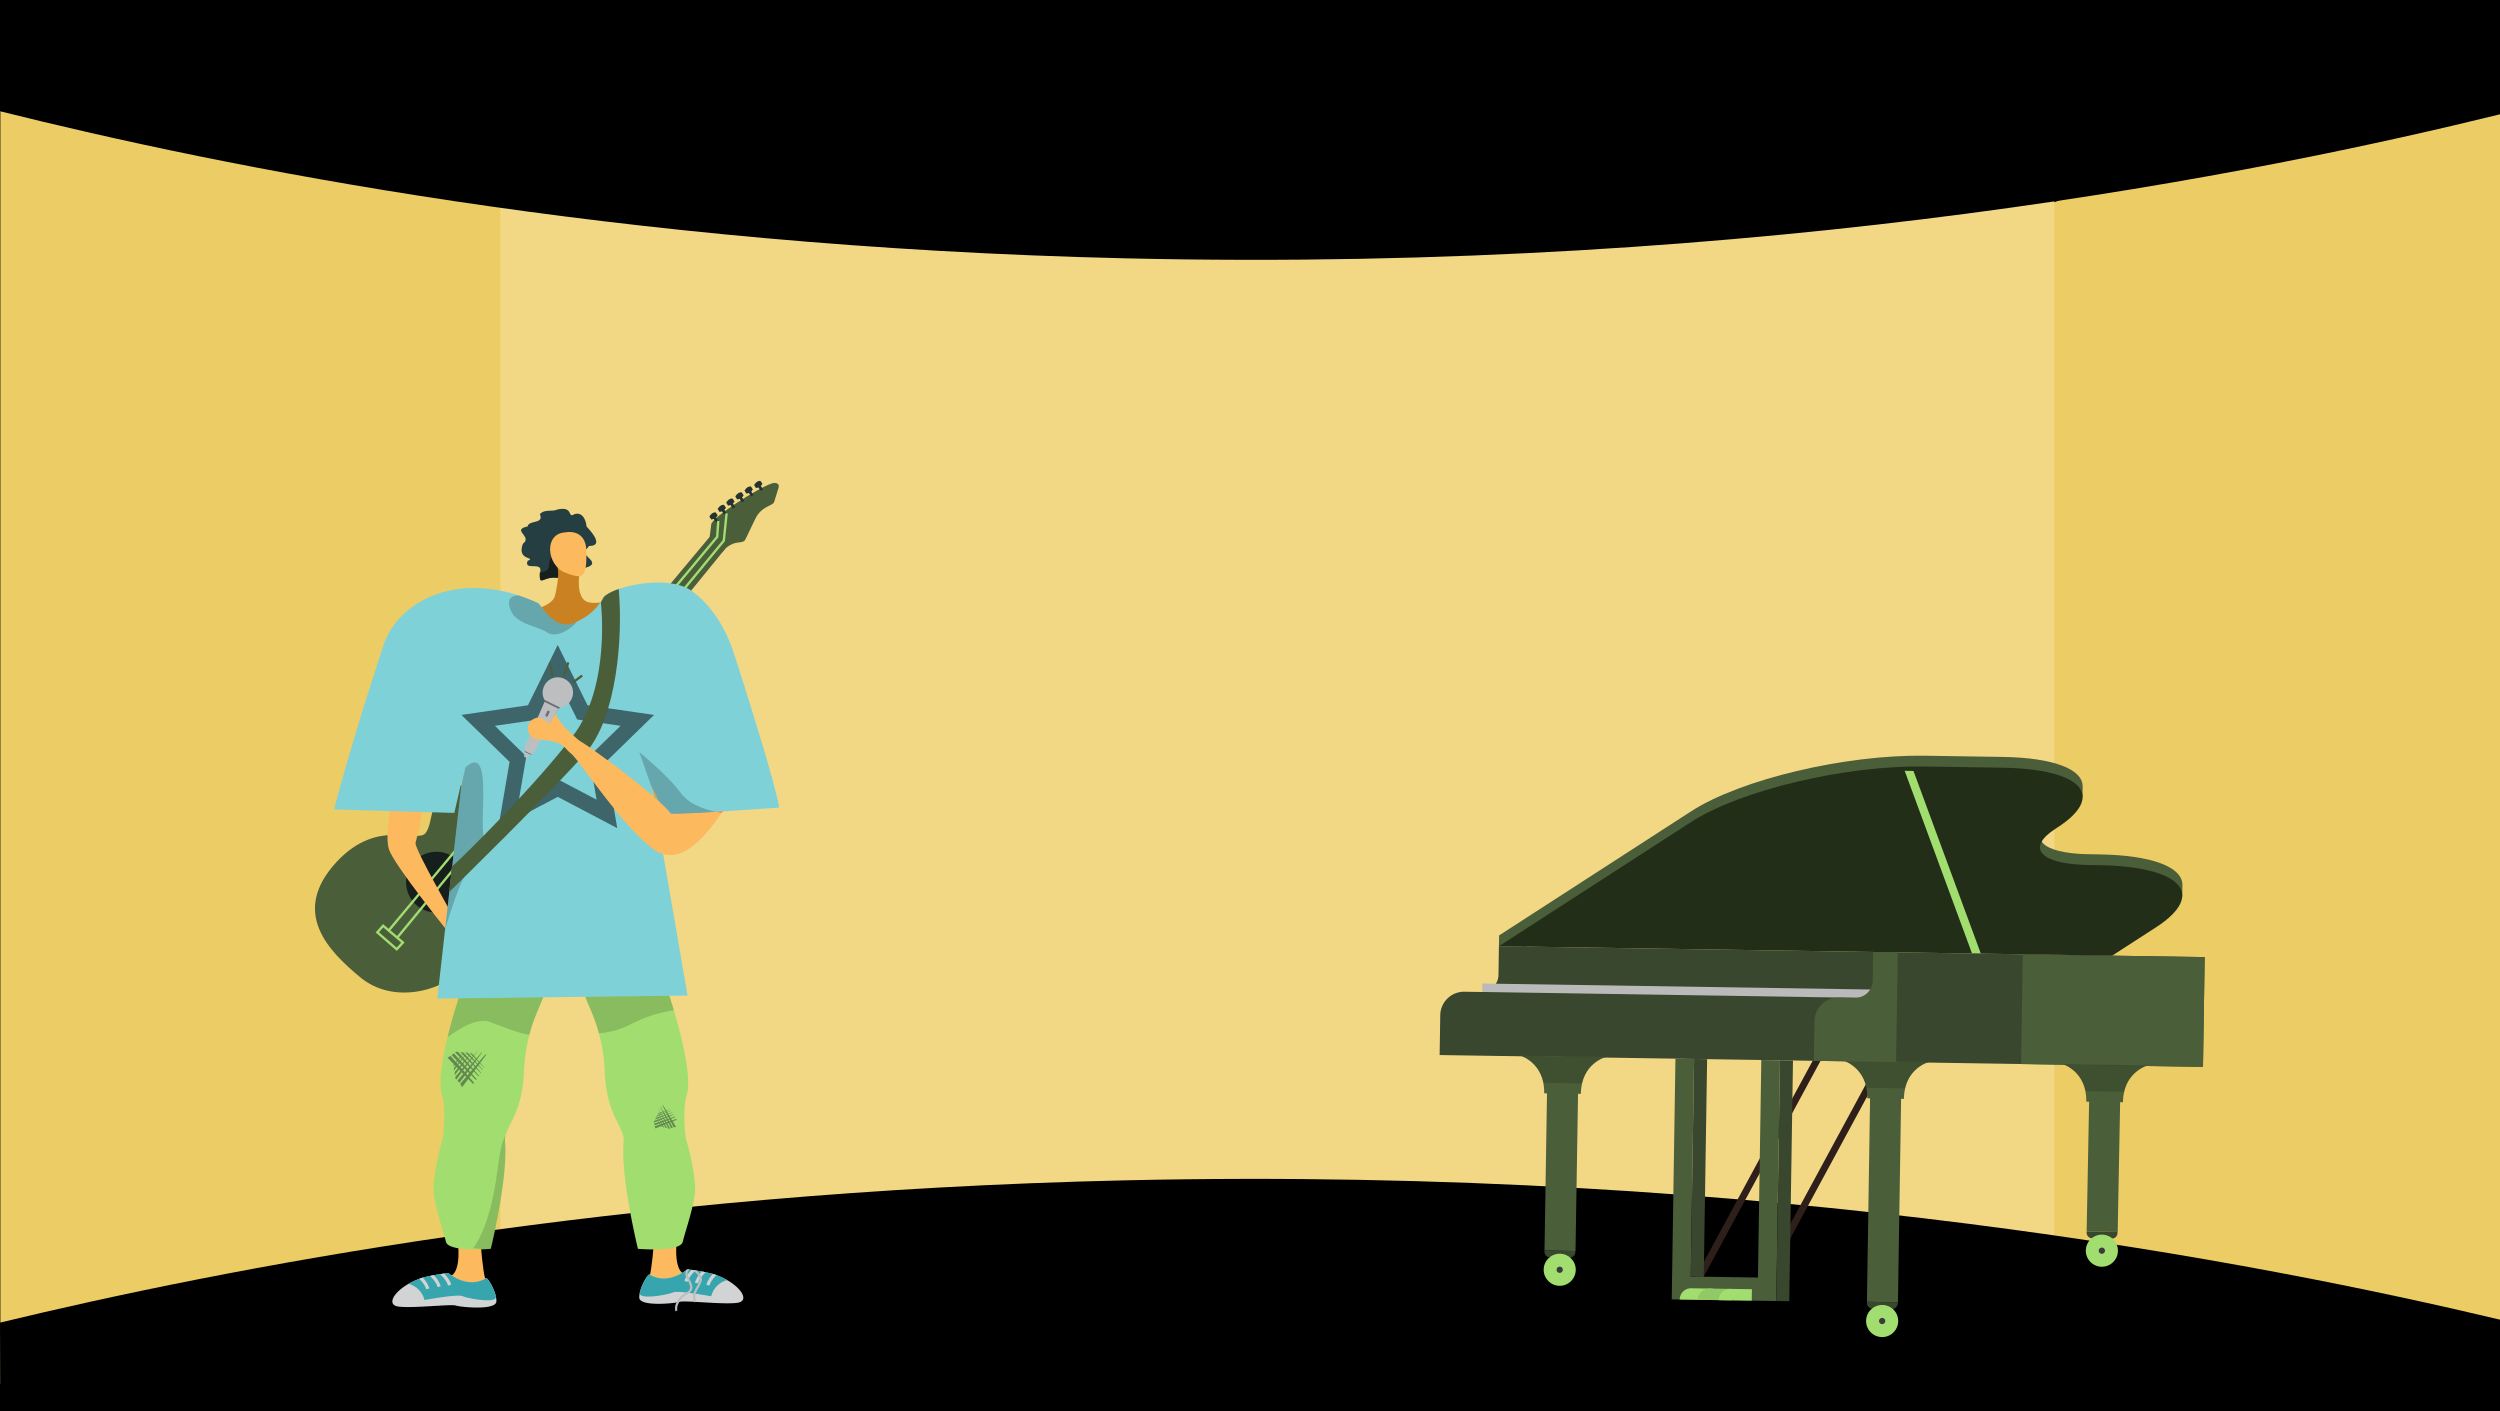 <svg xmlns="http://www.w3.org/2000/svg" xmlns:xlink="http://www.w3.org/1999/xlink" width="1366" height="771" viewBox="0 0 1366 771"><defs><style>.a,.ad,.m,.s{fill:none;}.b{clip-path:url(#a);}.c{fill:#000;}.d{fill:#ebcc65;}.e{fill:#f2d785;}.f{fill:#fcb95d;}.aa,.ab,.f,.g,.h,.i,.k,.m,.n,.o,.p,.q,.r,.s,.t,.u{fill-rule:evenodd;}.ai,.g{fill:#a1dd6f;}.h,.z{opacity:0.15;}.af,.i{fill:#4a5e3a;}.j,.k{fill:#243330;}.l,.o{fill:#171f1c;}.m{stroke:#a1dd70;stroke-width:1.305px;}.ad,.m,.s{stroke-miterlimit:10;}.n{fill:#243e41;}.p{fill:#c98121;}.q{fill:#f7805c;}.r{fill:#7fd1d8;}.s{stroke:#3e6569;stroke-width:8.509px;}.u{opacity:0.2;}.v{fill:#6d6e71;}.w{fill:#bcbec0;}.x{fill:#e6e7e8;}.y{opacity:0.5;}.aa,.ac{fill:#d1d3d4;}.ab{fill:#36a5ad;}.ad{stroke:#4a5e3a;stroke-width:1.249px;}.ae{fill:#2e1f1a;}.ag{fill:#39472e;}.ah{fill:#222e17;}.aj{fill:#93c965;}.ak{fill:#bababa;}.al{fill:#3b3b3b;}</style><clipPath id="a"><rect class="a" width="1366" height="771" transform="translate(-5647.846 7884.895)"/></clipPath></defs><g transform="translate(5647.846 -7884.895)"><g class="b"><rect class="c" width="1366" height="771" transform="translate(-5647.846 7884.895)"/><path class="d" d="M-4281.846,7894.432V8652.9l-242.228-67.587-32.991-6.263,1.636-558.092,30.118-25.56Z"/><path class="d" d="M-5331.55,8010.366l-16.051,556.371-300.044,74.4V7891.083l298.845,93.571Z"/><path class="e" d="M-4949.869,7973.966h-424.608v617.384h849.166V7973.966Z"/><path class="c" d="M-5647.846,7945.675c121.657,30.38,335.7,73.888,615,80.372,352.972,8.2,622.429-47.1,751-78.7V7884.9h-1366Z"/><path class="c" d="M-5647.846,8607.579c121.657-29.39,335.7-71.481,615-77.753,352.972-7.928,622.429,45.567,751,76.133v47.19l-1365.8,2.745Z"/></g><path class="f" d="M-5290.636,8564.663s-.98,13.757-2.451,18.224,9.341,3.078,9.818,3.247,8.842-5.345,8.842-5.345-5.356-1.629-3.6-18.647S-5290.636,8564.663-5290.636,8564.663Z"/><path class="f" d="M-5385.056,8565.777s.98,13.757,2.45,18.224-9.34,3.078-9.817,3.247-8.842-5.344-8.842-5.344,5.355-1.63,3.6-18.648S-5385.056,8565.777-5385.056,8565.777Z"/><path class="g" d="M-5350.1,8426.718c-1.114,5.215-5.465,11.972-8.507,23.567a96.057,96.057,0,0,0-2.953,20.252c-.958,21.686-8.536,28.18-10.09,34.984a10.422,10.422,0,0,0-.244,3.257c1.7,19.751-7.8,58.474-7.8,58.474s-2.024.173-4.905.268c-6.875.227-18.644-.012-19.608-4.167-1.375-5.9-6.721-20.752-6.721-28.942s3.542-22.567,4.7-26.055,1.91-19.329,0-24.787c-2.179-6.233-.137-19.229,2.928-31.932,3.554-14.716,8.5-29.031,9.87-31.961,0,0,24.639-10.578,29.919-8.542S-5348.456,8419.021-5350.1,8426.718Z"/><path class="g" d="M-5268.045,8534.41c0,8.19-5.346,23.044-6.721,28.942s-24.514,3.9-24.514,3.9-9.5-38.723-7.8-58.474c.721-8.412-9.221-13.181-10.334-38.241a95.375,95.375,0,0,0-3.167-21.055c-3.03-11.108-7.2-17.675-8.292-22.765-1.643-7.7,8.138-13.542,13.418-15.584s29.919,8.542,29.919,8.542a178.4,178.4,0,0,1,5.869,17.223c4.744,15.869,9.983,37.931,6.929,46.67-1.911,5.458-1.155,21.3,0,24.787S-5268.045,8526.219-5268.045,8534.41Z"/><path class="h" d="M-5350.1,8426.718c-1.114,5.215-5.465,11.972-8.507,23.567-6.084-.785-13.953-4.269-21.817-7.061-6.584-2.333-16.2,3.508-22.883,8.412,3.554-14.716,8.5-29.031,9.87-31.961,0,0,24.639-10.578,29.919-8.542S-5348.456,8419.021-5350.1,8426.718Z"/><path class="h" d="M-5279.671,8436.9a73.819,73.819,0,0,0-24.133,8.006,46.456,46.456,0,0,1-16.781,4.578c-3.03-11.108-7.2-17.675-8.292-22.765-1.643-7.7,8.138-13.542,13.418-15.584s29.919,8.542,29.919,8.542A178.4,178.4,0,0,1-5279.671,8436.9Z"/><path class="i" d="M-5374.4,8323.342c-5.07-3.983-18.357-13.363-28.781-7.471s-7.731,18.848-12.241,24.322-26.115-8.412-48.423,15.573c-25.682,27.615-4.339,48.958,13.059,63.291,17.909,14.756,46.448,8.228,60.91-9.325,13.72-16.654,3.09-32.821,8.694-39.622s14.012-7.983,17.52-11.466c3.527-3.5,4.482-5.775,2.325-7.553s-6.666,1.8-11.333-3.119c-4.633-4.88-2.873-12.764.953-17.407S-5372.194,8325.073-5374.4,8323.342Z"/><path class="i" d="M-5389.028,8332.552l10.216,8.417,126.993-155.945-8.254-6.8Z"/><path class="i" d="M-5260.268,8179.647l1.068-8.351c.462-3.611,25.206-19.666,32.986-22.227,2.165-.712,4.538-.121,3.763,2.371l-2.424,7.794c-.657,2.114-6.867,2.035-10.3,9.18l-5.409,11.269c-.989,2.059-3.891,1.126-6.834,2.348s-3.952,2.443-5.64,4.356S-5261.726,8182.663-5260.268,8179.647Z"/><rect class="j" width="1.535" height="3.294" transform="matrix(0.841, -0.541, 0.541, 0.841, -5233.978, 8150.375)"/><path class="k" d="M-5234.808,8151.528a4.341,4.341,0,0,0,3.545-2.235l-.975-1.518c-.477-.258-2.129-.2-3.559,2.159Z"/><rect class="j" width="1.535" height="3.294" transform="matrix(0.841, -0.54, 0.54, 0.841, -5239.207, 8153.405)"/><path class="k" d="M-5240.038,8154.557a4.345,4.345,0,0,0,3.545-2.233l-.976-1.52c-.475-.258-2.127-.2-3.557,2.16Z"/><rect class="j" width="1.535" height="3.294" transform="translate(-5244.242 8156.607) rotate(-32.695)"/><path class="k" d="M-5245.073,8157.76a4.337,4.337,0,0,0,3.545-2.233l-.975-1.518c-.477-.259-2.127-.2-3.558,2.16Z"/><rect class="j" width="1.535" height="3.294" transform="matrix(0.842, -0.54, 0.54, 0.842, -5249.225, 8159.992)"/><path class="k" d="M-5250.056,8161.145a4.344,4.344,0,0,0,3.545-2.233l-.975-1.518c-.477-.259-2.128-.2-3.558,2.16Z"/><rect class="j" width="1.535" height="3.294" transform="translate(-5253.903 8163.438) rotate(-32.695)"/><path class="k" d="M-5254.734,8164.591a4.34,4.34,0,0,0,3.544-2.233l-.974-1.519c-.476-.259-2.129-.2-3.559,2.159Z"/><rect class="j" width="1.535" height="3.294" transform="translate(-5258.426 8167.577) rotate(-32.708)"/><path class="k" d="M-5259.257,8168.729a4.336,4.336,0,0,0,3.544-2.233l-.975-1.519c-.476-.259-2.127-.2-3.557,2.161Z"/><circle class="l" cx="16.622" cy="16.622" r="16.622" transform="translate(-5426.006 8350.297)"/><path class="m" d="M-5255.355,8169.519l-.62,8.7-179.81,215.49"/><path class="m" d="M-5431.065,8397.548l178.7-217.209,1.535-14.957"/><path class="m" d="M-5438.492,8390.72l10.8,9.162-3.375,3.68-10.616-9.237Z"/><path class="f" d="M-5433.363,8322.087c-.28.84-4.482,18.779-1.961,26.9s32.5,45.655,38.378,52.379c0,0-1.8-11.794-1.768-12.633s-22.18-39.01-22.078-43.113c.035-1.4,3.155-9.244,4.256-23.531S-5433.363,8322.087-5433.363,8322.087Z"/><path class="n" d="M-5325.956,8183.2c-3.125,4.086-3.984,2.488,1.113,7.908,2.3,3.52-3.156,3.571-7.029,5.431a7.4,7.4,0,0,0-2.195,1.5c-1.921,1.659-5.754,2.013-9.4,2.549-7.747-.931-9.628,5.218-9.406-2.549.031-.1.071-.2.091-.3,1.9-6.564-8.991-.546-6.766-6.382,5.087-2.306-6.23.223-2.548-9.4,5.421-4.046-6.625-7.393,2.548-9.406.6-3.61,9.123-1.2,6.675-6.675,2.448-2.943,7.07-1.254,9.406-2.548,9.335-2.1,5.421,5.006,9.4,2.548,5.269-1.78,6.645,5.017,6.685,6.675C-5324.358,8175.809-5317.9,8183.2-5325.956,8183.2Z"/><path class="o" d="M-5331.872,8196.541a7.4,7.4,0,0,0-2.195,1.5c-1.921,1.659-5.754,2.013-9.4,2.549-7.747-.931-9.628,5.218-9.406-2.549.031-.1.071-.2.091-.3,2.539-.476,4.866-1.4,4.865-3.408,0-9.057,10.728-10.08,10.728-10.08s2.915,6.156,3.1,6.823C-5334,8191.414-5332.954,8193.973-5331.872,8196.541Z"/><path class="p" d="M-5370.541,8219.68s23.963-.342,26.017-9.585,2.4-14.284,0-19.637,13.692,5.944,13.692,5.944-1.711,7.188,0,12.666,5.478,5.587,11.3,5.019,0,17.916,0,17.916-20.847,2.261-22.4,3.014-23.124.274-24.151,0S-5370.541,8219.68-5370.541,8219.68Z"/><path class="q" d="M-5377.762,8363.326c.974.073,5.617-1.882,13.042,2.828s15.015,12.071,20.633,10.939,1.855-7.537-1.4-8.941c-2.926-1.267-8.45-2.912-7.254-5.013s3.8-1.861,6.428.008,4.72.067,3.82-.979-7.412-4.785-8.983-5.1c-1.161-.233-6.442,1.357-9.215.687s-13.793-4.326-13.793-4.326Z"/><path class="f" d="M-5339.047,8175.792s11.639-2.73,11.639,10.823-1.37,15.265-11.639,11.157S-5350.686,8176.406-5339.047,8175.792Z"/><path class="r" d="M-5222.2,8325.176l-.2.018c-1.834.173-15.977,1.488-30.389,2.69-1.56.131-3.125.263-4.679.388-3.4.273-6.739.535-9.858.768-8.381.619-15.185,1.018-17.322.875l-3.233-7.186-2.732-6.077-1.25-2.78.119,1.227.863,5.013,5.4,31.395,13.311,77.351-136.736,1.654,4.268-37.842,2.3-20.43,1.577-13.947,4.959-43.967.369-3.257-4.173,18-65.677-1.911s7.637-30.758,27-89.739c7.161-21.834,35.812-39.413,73.57-27.251a98.88,98.88,0,0,1,10.787,4.19c1.857.846,8.959,15.966,20.448,10.644.244-.113.488-.226.726-.345,10.489-5.061,12.888-10.834,14.608-13.2,0-.006.006-.011.012-.018.06-.071.113-.143.167-.215,1.208-1.523,4.149-3.137,8.173-4.506,10.929-3.72,29.894-5.948,39.724.951s18.884,19.439,24.012,36.665c8.614,26.454,17.936,57.367,22.234,74.313.072.28.137.549.2.811C-5222.721,8323.08-5222.2,8325.176-5222.2,8325.176Z"/><path class="f" d="M-5271.01,8323.88c-1.256,1.063-1.848,2.791-10.311,5.561-3.735-5.973-38.628-33.061-50.194-40.017-2.573-2.223-5.883-5.114-7-6.233-1.911-1.925-5.3-6.259-5.234-7.383s-5.563-5.625-6.858-5.841-1.727,2.374,1.086,3.587,3.832,3.82,2.714,5.826-3.9-2.464-6.932-2.381-6.925,3.244-5.078,8.368,7.549,2.558,15.464,5.239c3.62,1.227,5.033,4.065,7.3,5.849,5.27,4.15,27.273,39.13,45.4,52.443s36.073-20.036,38.152-20.923C-5252.5,8327.976-5269.753,8322.818-5271.01,8323.88Z"/><path class="s" d="M-5343.1,8246.91l13.437,27.227,30.046,4.366-21.742,21.192,5.133,29.925-26.874-14.129-26.874,14.129,5.132-29.925-21.741-21.192,30.046-4.366Z"/><path class="t" d="M-5253.526,8329.063c-.483.612-1.1,1.458-1.828,2.464Z"/><path class="u" d="M-5392.465,8361.077c-3.714,4.643-9.423,22.5-12.179,31.591l8.84-78.344,2.292-10.187c14.286-12.815,8.191,24.585,9.661,35.932S-5387.423,8354.773-5392.465,8361.077Z"/><path class="u" d="M-5332.758,8224.657c-3.4,4.4-11.352,8.935-15.918,5.946-6.738-4.405-18.787-4.41-20.888-14.7-.834-4.072,1.6-5.5,4.845-5.732a98.88,98.88,0,0,1,10.787,4.19c1.857.846,8.959,15.966,20.448,10.644C-5333.24,8224.889-5333,8224.776-5332.758,8224.657Z"/><path class="i" d="M-5327.508,8295.84c-18.34,21.192-74.832,76.4-74.832,76.4l1.28-13.686c.1-.083.19-.173.3-.262,7.685-6.87,45.557-44.432,66.029-71.374,20.757-27.3,15.2-72.832,15.2-72.832s.548-1.12,1.387-2.632c0-.006.006-.011.012-.018.06-.071.113-.143.167-.215,1.208-1.523,4.149-3.137,8.173-4.506C-5307.322,8233.711-5311.1,8276.881-5327.508,8295.84Z"/><path class="v" d="M-5350.367,8267.246l.067,1.171-10.8,26.661.167.8,2.766,1.373,1.125-.381,14.315-24.691.973-.653s-.477-3.227-.389-3.4S-5350.367,8267.246-5350.367,8267.246Z"/><path class="w" d="M-5357.992,8296.752l-2.651-1.316a1.433,1.433,0,0,1-.676-1.86l11.019-25.158,7.574,3.759-13.375,23.99A1.435,1.435,0,0,1-5357.992,8296.752Z"/><path class="w" d="M-5359.7,8299.2l-1.863-.925.628-2.4,2.766,1.373Z"/><path class="w" d="M-5339.287,8255.926l-.149-.074a8.2,8.2,0,0,0-10.99,3.7l-.073.149a8.189,8.189,0,0,0,.132,7.546l8.614,4.276a8.191,8.191,0,0,0,6.091-4.458l.074-.148A8.2,8.2,0,0,0-5339.287,8255.926Z"/><rect class="x" width="3.644" height="1.466" rx="0.726" transform="translate(-5350.143 8276.148) rotate(-63.603)"/><rect class="v" width="3.644" height="1.466" rx="0.726" transform="translate(-5350.143 8276.148) rotate(-63.603)"/><path class="q" d="M-5281.909,8328.628a8.728,8.728,0,0,1,.589.811Z"/><path class="f" d="M-5255.354,8331.527c-6.143,8.44-20.668,28.127-35.3,17.37-18.126-13.311-40.128-48.3-45.4-52.444-2.268-1.78-3.679-4.619-7.3-5.845a36.589,36.589,0,0,0-8.774-1.578c-.12-.006-.239-.019-.358-.036-2.351-.232-4.178-.565-5.369-1.94a3.776,3.776,0,0,1-.393-.512,5.625,5.625,0,0,1-.571-1.173c-1.78-4.941,1.768-8.054,4.744-8.346.095-.012.2-.018.292-.023h.041a6.566,6.566,0,0,1,3.661,1.541,2.343,2.343,0,0,0,.643.453c.959.672,1.756,1.161,2.31.762a1.086,1.086,0,0,0,.321-.375,3.3,3.3,0,0,0,.268-.637,3.447,3.447,0,0,0,.113-.494,3.143,3.143,0,0,0,.465-.762l.018-.019a.093.093,0,0,0-.012.036c.017-.03.029-.054.041-.078s.018-.018.036-.035c.036-.048.077-.09.119-.137.06-.065.125-.131.2-.2.078-.089.167-.172.25-.256.126-.119.245-.237.364-.356a6.555,6.555,0,0,0,.97-1.208,1.013,1.013,0,0,1,.226.57c-.065,1.125,3.328,5.459,5.239,7.383,1.113,1.118,4.422,4.012,6.994,6.231,8.352,5.024,28.871,20.549,41.033,31.032,1.339,5.768,3.25,14.233,3.065,15.061-.279,1.263,9.948.56,11.067.84C-5275.6,8336.545-5262.628,8333.629-5255.354,8331.527Z"/><path class="q" d="M-5252.5,8327.973a1.066,1.066,0,0,0-.3.239h-.006a7.929,7.929,0,0,0-.72.852c-.935-.167-2.006-.369-3.167-.619-3.721.22-7.346.428-10.638.595-6.744.339-12.09.536-13.989.405v-.006c8.465-2.769,9.054-4.5,10.31-5.561a2.393,2.393,0,0,1,1.411-.106C-5265.194,8324.181-5252.5,8327.973-5252.5,8327.973Z"/><path class="r" d="M-5223.625,8319.455c-.066-.262-.131-.53-.2-.811-1.9-7.513-4.8-17.774-8.181-29.173-6.009.267-12.106-.26-18.065-.558-11.357-.568-22.9-1.521-34.259-.677a7.644,7.644,0,0,1-1.206-.017,16.112,16.112,0,0,1-7.728,2.827,18.2,18.2,0,0,1-5.114-.208c.143.857.268,1.727.352,2.6.3,1.221.642,2.44,1,3.66,1,3.441,2.143,6.858,3.125,10.245.714,2.464,1.452,4.936,2.048,7.441l.053.231.054.078a.02.02,0,0,0,.006.012l1.125,1.542,8.709,11.977.589.811v.006c1.9.131,7.245-.066,13.989-.405,3.292-.167,6.917-.375,10.638-.595q1.928-.117,3.887-.232h.006c15.185-.935,30.6-2.036,30.6-2.036s-.071-.34-.2-.982C-5222.637,8324.1-5223.054,8322.128-5223.625,8319.455Z"/><path class="u" d="M-5269.6,8323.771a17.9,17.9,0,0,1-4.089-3.245,12.523,12.523,0,0,0-1.516-1.394h0c-6.385-9.484-23.345-23.291-23.345-23.291l6.8,19.256a.02.02,0,0,0,.006.012c.041.19.577,2.423,1.262,5.346a80.108,80.108,0,0,1,8.572,8.173l.589.811v.006c1.9.131,7.245-.066,13.989-.405,3.292-.167,6.917-.375,10.638-.595A44.432,44.432,0,0,1-5269.6,8323.771Z"/><g class="y"><path class="j" d="M-5382.627,8461l-.518.609-4.958,5.815-8.3,9.732c.23.342.45.693.656,1.059.133.235.261.474.387.712l7.12-9.537,6.05-8.138Z"/><path class="j" d="M-5384.629,8459.791l-1.874,2.2-3.957,4.64-7.42,8.7a12.654,12.654,0,0,1,1.06,1.245l6.251-8.372,5.42-7.289c.258-.351.5-.679.73-.988Z"/><path class="j" d="M-5398.494,8474.74c2.231-2.983,11-14.713,12.01-16.157l-.015-.01-12.527,14.682.008,1.051C-5398.839,8474.446-5398.664,8474.59-5398.494,8474.74Z"/><path class="j" d="M-5389.285,8458.815c-.207.367-10.077,13.562-10.077,13.562l-.015-1.737Z"/><path class="j" d="M-5391.765,8459.007c-.164.293-8.047,10.83-8.047,10.83l-.015-1.387Z"/><path class="j" d="M-5393.554,8458.955c-.131.234-6.429,8.652-6.429,8.652l-.013-1.108Z"/><path class="j" d="M-5388.844,8476.482l-12.865-14.674q-.8.526-1.624,1.019c3.743,3.835,9.246,9.469,14,14.326Z"/><path class="j" d="M-5387.447,8474.561l-12.357-14.092q-.642.486-1.307.939c3.143,3.22,8.806,9.021,13.32,13.627Z"/><path class="j" d="M-5386.118,8472.709l-11.365-12.961-1.085-.266c-.185.156-.373.311-.562.462,2.167,2.222,8.447,8.656,12.787,13.081Z"/><path class="j" d="M-5384.967,8471.039l-9.581-10.927-1.934-.477s7.151,7.333,11.365,11.626C-5385.066,8471.188-5385.017,8471.113-5384.967,8471.039Z"/><path class="j" d="M-5383.963,8469.5l-8.112-9.251-1.547-.379s6.286,6.446,9.563,9.78Z"/><path class="j" d="M-5383.08,8468.391l-6.8-7.76-1.237-.3s5.456,5.595,7.963,8.142Z"/></g><g class="y"><path class="j" d="M-5285.87,8488.861l.23.452,2.205,4.319,3.69,7.231c.256-.051.516-.095.78-.127.17-.021.34-.038.511-.054l-3.861-6.492-3.3-5.525C-5285.7,8488.732-5285.785,8488.8-5285.87,8488.861Z"/><path class="j" d="M-5287.068,8489.74l.833,1.633,1.76,3.448,3.3,6.464a8.16,8.16,0,0,1,.988-.319c-.805-1.354-2.092-3.517-3.389-5.7l-2.957-4.948-.4-.669Z"/><path class="j" d="M-5281.672,8501.5c-1.207-2.032-5.955-10.021-6.554-10.967l-.011.006,5.564,10.913.619.25C-5281.929,8501.633-5281.8,8501.566-5281.672,8501.5Z"/><path class="j" d="M-5288.771,8492.233c.165.211,5.5,9.2,5.5,9.2l-1.022-.412Z"/><path class="j" d="M-5289.261,8493.734c.132.168,4.393,7.349,4.393,7.349l-.816-.328Z"/><path class="j" d="M-5289.727,8494.77c.106.135,3.51,5.872,3.51,5.872l-.652-.261Z"/><path class="j" d="M-5278.306,8496.268l-11.729,3.978q.113.6.2,1.2c3.158-1.264,7.8-3.12,11.8-4.729C-5278.123,8496.567-5278.215,8496.417-5278.306,8496.268Z"/><path class="j" d="M-5279.093,8494.982l-11.265,3.819q.129.5.233,1c2.652-1.06,7.429-2.971,11.226-4.5C-5278.963,8495.193-5279.028,8495.088-5279.093,8494.982Z"/><path class="j" d="M-5279.856,8493.753l-10.361,3.514-.419.571c.047.147.091.294.134.442,1.829-.731,7.128-2.85,10.777-4.319Z"/><path class="j" d="M-5280.555,8492.672l-8.735,2.962-.749,1.02s6.037-2.411,9.578-3.839Z"/><path class="j" d="M-5281.211,8491.711l-7.4,2.507-.6.815s5.307-2.119,8.058-3.23Z"/><path class="j" d="M-5281.649,8490.922l-6.2,2.1-.478.651s4.606-1.84,6.708-2.69C-5281.632,8490.966-5281.641,8490.944-5281.649,8490.922Z"/></g><path class="z" d="M-5371.892,8508.778c1.7,19.751-7.8,58.474-7.8,58.474s-2.024.173-4.905.268c.042-.41-4.88-.371-4.606-.756,11.345-15.861,13.026-44.541,14.6-51.894.363-1.694,1.255-6.848,2.957-9.349A10.422,10.422,0,0,0-5371.892,8508.778Z"/><path class="aa" d="M-5244.978,8596.76c-5.072.68-15.334-.095-22.8-.512h-.006c-.238-.018-.459-.03-.685-.042-3.893-.208-6.917-.3-7.845-.006-.1.036-.227.065-.376.1-.369.089-.881.19-1.506.285-5.631.875-20.174,1.744-20.352-2.625a10.694,10.694,0,0,1,.238-2.506c.036-.179.071-.357.119-.536.006-.012.006-.018.012-.03.053-.237.113-.481.184-.726.006-.006.006-.006.006-.012,1.286-4.513,4.4-9.28,5.09-8.869,9.239,5.5,18.275-1.006,20.138-2.489.232-.184.352-.291.352-.291s.351.023,1.017.089c.364.042.828.095,1.376.161.3.035.619.077.97.125.119.019.238.029.357.053.286.036.589.078.911.125.155.024.309.048.476.078h.006c.875.138,1.851.3,2.929.506.672.125,1.375.263,2.119.416,1.119.228,2.322.494,3.6.792.12.036.244.077.364.119.637.2,1.262.417,1.875.644a39.1,39.1,0,0,1,5.863,2.726l.006.006C-5241.9,8589.289-5238.722,8595.927-5244.978,8596.76Z"/><path class="ab" d="M-5250.544,8584.342a12.13,12.13,0,0,0-8.7,8.84s-3.976-.731-8.483-1.393c-.387-.053-.785-.107-1.184-.16-.721-.1-1.453-.2-2.179-.292-.625-.077-1.244-.148-1.845-.214-3.346-.358-6.239-.489-7.179-.042-2.548,1.2-18.371,4.209-18.2.375a1.925,1.925,0,0,1,.119-.536c.006-.012.006-.018.012-.03a4.415,4.415,0,0,0,.184-.726c.006-.006.006-.006.006-.012,1.286-4.513,4.4-9.28,5.09-8.869,9.239,5.5,18.275-1.006,20.138-2.489.232-.184.352-.291.352-.291s.351.023,1.017.089c.364.042.828.095,1.376.161.3.035.619.077.97.125.119.019.238.029.357.053.286.036.589.078.911.125.155.024.309.048.476.078h.006c.875.138,1.851.3,2.929.506.672.125,1.375.263,2.119.416,1.119.228,2.322.494,3.6.792.12.036.244.077.364.119.637.2,1.262.417,1.875.644a39.1,39.1,0,0,1,5.863,2.726Z"/><path class="ac" d="M-5267.777,8579.056c-.173.161-.417.394-.715.7a17.724,17.724,0,0,0-2.8,3.577,8.408,8.408,0,0,0-.649,1.393c-.066.186-.119.375-.167.566l-1.732-.423a9.051,9.051,0,0,1,.9-2.25v-.006a13.256,13.256,0,0,1,.839-1.339,19.908,19.908,0,0,1,2.078-2.519c.3.035.619.077.97.125.119.019.238.029.357.053C-5268.4,8578.967-5268.1,8579.009-5267.777,8579.056Z"/><path class="ac" d="M-5262.247,8580.056c-.994.936-3.548,3.542-4.161,6.078l-1.738-.422a14.918,14.918,0,0,1,3.78-6.072C-5263.694,8579.765-5262.991,8579.9-5262.247,8580.056Z"/><path class="ac" d="M-5256.413,8581.61c-1.161,1.154-3.209,3.44-3.751,5.679l-1.732-.423a14.579,14.579,0,0,1,3.608-5.9C-5257.651,8581.164-5257.026,8581.384-5256.413,8581.61Z"/><path class="w" d="M-5271.087,8591.337a7.356,7.356,0,0,1-1.405.905,10.2,10.2,0,0,0-4.2,4.06c-1.053,1.833-1.381,3.679-1.011,4.649l-1.114.422a6.657,6.657,0,0,1,.619-4.786,11.523,11.523,0,0,1,5.167-5.411c.03-.018.066-.036.1-.053,2.964-1.542,2.476-3.31.994-6.4-.084-.178-.173-.362-.268-.553-.167-.34-.333-.685-.494-1.03-.083-.179-.161-.356-.232-.529a4.2,4.2,0,0,1-.179-3.214,2.726,2.726,0,0,1,.351-.6c.232-.184.352-.291.352-.291s.351.023,1.017.089l.161.47a1.53,1.53,0,0,0-.8.816,2.4,2.4,0,0,0-.065,1.394,5.844,5.844,0,0,0,.464,1.362c.113.232.227.464.34.7.053.108.1.215.154.316C-5269.807,8586.366-5268.438,8589.17-5271.087,8591.337Z"/><path class="w" d="M-5264.64,8585.5a22.253,22.253,0,0,1-1.518,3.019,16.2,16.2,0,0,0-1.566,3.268,5.134,5.134,0,0,0,.471,4.173l-.524.286h-.006l-.518.28c-.06-.107-.113-.215-.167-.322a6.194,6.194,0,0,1-.44-4.577,16.464,16.464,0,0,1,1.714-3.7,20.375,20.375,0,0,0,1.441-2.851,3.228,3.228,0,0,0,.2-.989,3.654,3.654,0,0,0-.7-2.2,8.342,8.342,0,0,0-2.245-2.137c-.285-.191-.47-.3-.482-.3l.286-.519c.286.036.589.078.911.125.155.024.309.048.476.078h.006a9.6,9.6,0,0,1,1.816,1.763,5.7,5.7,0,0,1,.922,1.714A4.259,4.259,0,0,1-5264.64,8585.5Z"/><path class="aa" d="M-5430.185,8598.8c5.072.678,15.335-.1,22.8-.512h.006c.238-.019.458-.03.684-.042,3.893-.208,6.917-.3,7.846-.006.1.036.226.064.375.1.369.089.881.191,1.506.286,5.631.875,20.174,1.744,20.353-2.625a10.768,10.768,0,0,0-.238-2.506c-.036-.179-.072-.358-.12-.536,0-.012,0-.018-.011-.03-.054-.237-.114-.481-.185-.726-.006-.006-.006-.006-.006-.012-1.286-4.513-4.4-9.28-5.09-8.87-9.238,5.5-18.275-1.006-20.138-2.488-.232-.185-.351-.292-.351-.292s-.351.024-1.018.09c-.363.041-.827.095-1.375.16-.3.036-.619.078-.97.125-.119.018-.239.03-.358.054-.285.036-.589.077-.91.125-.155.024-.31.048-.477.077h-.006q-1.312.205-2.928.506c-.673.125-1.375.263-2.119.417-1.12.227-2.322.494-3.6.792-.119.035-.244.077-.363.119-.637.2-1.262.417-1.875.644a39.011,39.011,0,0,0-5.864,2.726l-.006.006C-5433.262,8591.326-5436.441,8597.963-5430.185,8598.8Z"/><path class="ab" d="M-5424.619,8586.379a12.13,12.13,0,0,1,8.7,8.84s3.977-.731,8.483-1.393c.387-.054.786-.107,1.185-.161.72-.1,1.452-.2,2.178-.291.625-.078,1.245-.149,1.846-.215,3.345-.357,6.238-.488,7.179-.041,2.548,1.2,18.37,4.208,18.2.375a1.887,1.887,0,0,0-.12-.536c0-.012,0-.018-.011-.03a4.418,4.418,0,0,1-.185-.726c-.006-.006-.006-.006-.006-.012-1.286-4.513-4.4-9.28-5.09-8.87-9.238,5.5-18.275-1.006-20.138-2.488-.232-.185-.351-.292-.351-.292s-.351.024-1.018.09c-.363.041-.827.095-1.375.16-.3.036-.619.078-.97.125-.119.018-.239.03-.358.054-.285.036-.589.077-.91.125-.155.024-.31.048-.477.077h-.006q-1.312.205-2.928.506c-.673.125-1.375.263-2.119.417-1.12.227-2.322.494-3.6.792-.119.035-.244.077-.363.119-.637.2-1.262.417-1.875.644a39.011,39.011,0,0,0-5.864,2.726Z"/><path class="ac" d="M-5407.385,8581.093c.172.161.416.394.714.7a17.769,17.769,0,0,1,2.8,3.578,8.411,8.411,0,0,1,.649,1.393c.065.186.119.375.166.566l1.733-.423a9.07,9.07,0,0,0-.9-2.25v-.006a13.288,13.288,0,0,0-.84-1.341,19.921,19.921,0,0,0-2.077-2.518c-.3.036-.619.078-.97.125-.119.018-.239.03-.358.054C-5406.76,8581-5407.064,8581.045-5407.385,8581.093Z"/><path class="ac" d="M-5412.915,8582.093c.994.936,3.547,3.542,4.161,6.078l1.738-.423a14.945,14.945,0,0,0-3.78-6.072C-5411.469,8581.8-5412.171,8581.938-5412.915,8582.093Z"/><path class="ac" d="M-5418.749,8583.647c1.161,1.154,3.208,3.439,3.75,5.679l1.732-.423a14.562,14.562,0,0,0-3.607-5.9C-5417.511,8583.2-5418.136,8583.421-5418.749,8583.647Z"/><line class="ad" x1="1.698" y1="7.209" transform="translate(-5347.457 8247.188)"/><line class="ad" y1="7.326" x2="2.345" transform="translate(-5339.692 8246.854)"/><line class="ad" y1="3.73" x2="5.018" transform="translate(-5334.731 8253.997)"/><path class="ae" d="M-4686.364,8592.508l-4.283-.066,69.119-127.7,4.283.065Z"/><path class="ae" d="M-4722.07,8591.955l-4.283-.066,69.119-127.7,4.283.066Z"/><path class="af" d="M-4520.945,8466.3s13.329,3.776,13.07,20.551l1.517.024-1.34,70.891,16.953.264,1.34-70.893,1.517.023c.259-16.774,13.7-20.137,13.7-20.137Z"/><path class="ag" d="M-4828.835,8401.9l-.242,15.676a9.489,9.489,0,0,1-9.634,9.34l-8.952-.138a13.028,13.028,0,0,0-13.229,12.825l-.337,21.771,417.1,6.453.927-59.961Z"/><rect class="af" width="59.969" height="99.403" transform="translate(-4543.523 8466.286) rotate(-89.114)"/><path class="af" d="M-4817.145,8461.718s13.329,3.777,13.07,20.551c-.061,0,.537.01,1.516.024l-1.376,85.893,16.954.263,1.376-85.894,1.517.024c.259-16.775,13.7-20.137,13.7-20.137Z"/><path class="af" d="M-4640.623,8464.449s13.329,3.776,13.069,20.551l1.518.024-1.721,111.175,16.954.262,1.72-111.175,1.516.023c.26-16.774,13.7-20.137,13.7-20.137Z"/><path class="z" d="M-4508.373,8481.11l21.16.328a19.269,19.269,0,0,1,13.024-14.414l-46.756-.724A19.271,19.271,0,0,1-4508.373,8481.11Z"/><path class="z" d="M-4804.573,8476.528l21.16.327a19.269,19.269,0,0,1,13.024-14.413l-46.756-.725A19.275,19.275,0,0,1-4804.573,8476.528Z"/><path class="z" d="M-4628.052,8479.259l21.161.327a19.271,19.271,0,0,1,13.023-14.413l-46.755-.724A19.273,19.273,0,0,1-4628.052,8479.259Z"/><path class="af" d="M-4685.466,8464.091l-1.839,118.853-36.728-.568,1.839-118.853-10.189-.158-2.035,131.523,57.106.883,2.035-131.522Z"/><rect class="ag" width="118.867" height="7.122" transform="translate(-4724.033 8582.375) rotate(-89.114)"/><rect class="ag" width="131.539" height="7.122" transform="translate(-4677.312 8595.771) rotate(-89.114)"/><path class="af" d="M-4455.4,8368.27c-.086-9.507-16.254-16.089-45.614-16.543l-5.653-.087c-26.284-.406-34.353-9.275-18-19.784l.8-.513c5.868-3.771,9.732-7.4,11.918-10.8l1.974.03.1-6.2h-.03c-.142-9.128-15.627-15.461-43.862-15.9l-42.276-.653c-43.563-.675-100.729,12.9-127.685,30.321l-105.013,67.866-.091,5.89,14.977.231.091-5.889,320.055,4.952,23.4-15.125.512-.331c5.6-3.616,9.486-7.115,11.811-10.409l2.511-.564.1-6.49Z"/><path class="ah" d="M-4501.1,8357.616l-5.653-.087c-26.285-.407-34.353-9.276-18-19.785l.8-.512c27.168-17.46,13.763-32.194-29.9-32.87l-42.275-.654c-43.563-.674-100.729,12.9-127.685,30.322l-105.013,67.866,335.032,5.184,23.4-15.125.512-.331C-4441.908,8373.542-4455.882,8358.316-4501.1,8357.616Z"/><path class="ai" d="M-4602.323,8306.137l-4.818-.074,36.747,99.636,4.818.074Z"/><path class="ai" d="M-4711.925,8588.988l-11.841-.184a6.184,6.184,0,0,0-6.279,6.088v.063l18.024.279Z"/><path class="aj" d="M-4702.021,8589.141l-11.84-.183a6.185,6.185,0,0,0-6.279,6.088v.063l18.024.278Z"/><path class="ai" d="M-4690.6,8589.318l-11.841-.184a6.185,6.185,0,0,0-6.279,6.088v.063l18.024.279Z"/><rect class="ak" width="4.64" height="212.033" transform="translate(-4837.938 8426.924) rotate(-89.114)"/><path class="af" d="M-4624.349,8405.06l-.243,15.676a9.489,9.489,0,0,1-9.634,9.341l-8.952-.14a13.03,13.03,0,0,0-13.229,12.826l-.337,21.772,44.912.7.927-59.963Z"/><path class="ag" d="M-4614.033,8600.093l-10.7-.166a3.078,3.078,0,0,1-3.031-3.125l.009-.6,16.859.261-.009.6A3.079,3.079,0,0,1-4614.033,8600.093Z"/><path class="ai" d="M-4610.773,8605.352a8.779,8.779,0,0,1-10.287,9.974,8.763,8.763,0,0,1-7.048-7.271,8.778,8.778,0,0,1,10.286-9.973A8.763,8.763,0,0,1-4610.773,8605.352Z"/><path class="al" d="M-4617.734,8606.729a1.709,1.709,0,0,1-1.733,1.682,1.707,1.707,0,0,1-1.68-1.733,1.706,1.706,0,0,1,1.733-1.68A1.707,1.707,0,0,1-4617.734,8606.729Z"/><path class="ag" d="M-4493.975,8561.661l-10.7-.165a3.079,3.079,0,0,1-3.031-3.126l.01-.6,16.858.262-.009.6A3.077,3.077,0,0,1-4493.975,8561.661Z"/><path class="ai" d="M-4490.715,8566.921a8.778,8.778,0,0,1-10.286,9.972,8.762,8.762,0,0,1-7.049-7.27,8.778,8.778,0,0,1,10.286-9.973A8.761,8.761,0,0,1-4490.715,8566.921Z"/><path class="al" d="M-4497.676,8568.3a1.705,1.705,0,0,1-1.733,1.68,1.705,1.705,0,0,1-1.68-1.732,1.706,1.706,0,0,1,1.733-1.68A1.707,1.707,0,0,1-4497.676,8568.3Z"/><path class="ag" d="M-4790.211,8572.08l-10.7-.166a3.079,3.079,0,0,1-3.031-3.126l.01-.6,16.858.262-.009.6A3.079,3.079,0,0,1-4790.211,8572.08Z"/><circle class="ai" cx="8.768" cy="8.768" r="8.768" transform="translate(-4804.386 8569.922)"/><path class="al" d="M-4793.912,8578.716a1.708,1.708,0,0,1-1.733,1.682,1.708,1.708,0,0,1-1.68-1.733,1.705,1.705,0,0,1,1.733-1.68A1.7,1.7,0,0,1-4793.912,8578.716Z"/></g></svg>